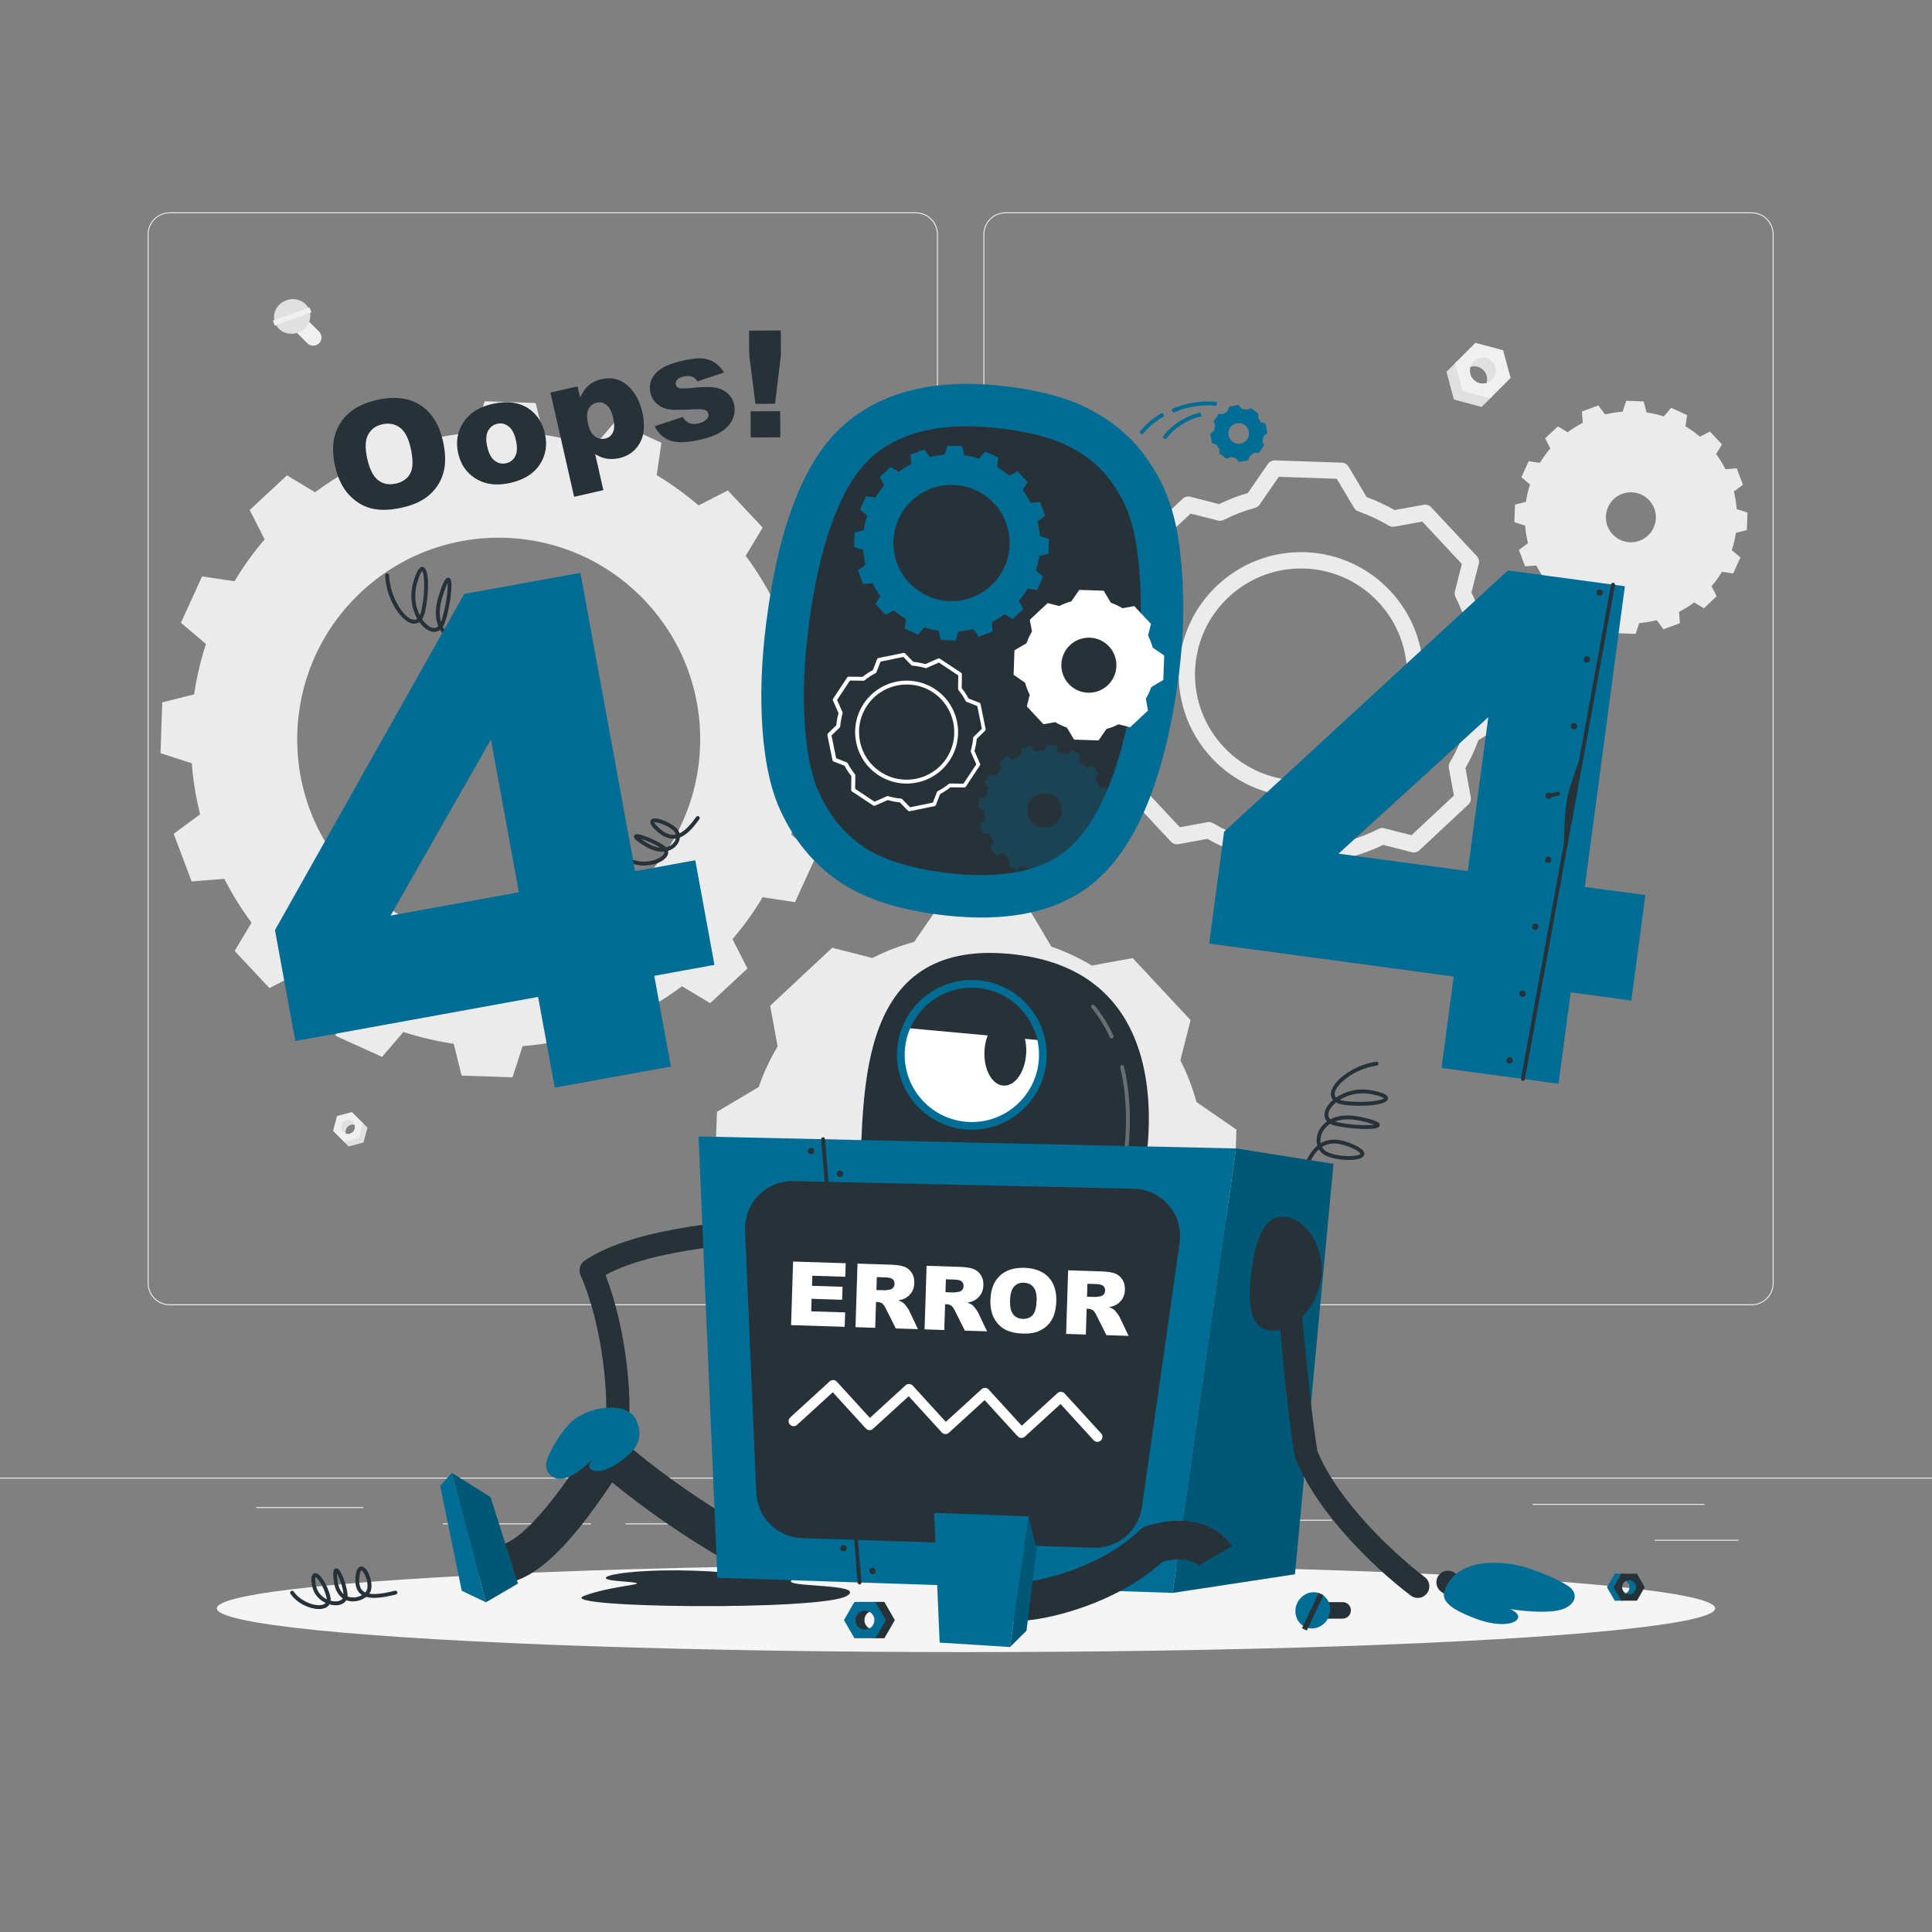 <?xml version="1.0" encoding="utf-8"?>
<!-- Generator: Adobe Illustrator 24.3.0, SVG Export Plug-In . SVG Version: 6.00 Build 0)  -->
<svg version="1.1" xmlns="http://www.w3.org/2000/svg" xmlns:xlink="http://www.w3.org/1999/xlink" x="0px" y="0px"
	 viewBox="0 0 500 500" style="enable-background:new 0 0 500 500;" xml:space="preserve">
<rect x="0" y="0" width="500" height="500" fill="#808080" stroke="none"/>
<style type="text/css">
	.st0{fill:#EBEBEB;}
	.st1{fill:#E0E0E0;}
	.st2{fill:#F0F0F0;}
	.st3{display:none;}
	.st4{display:inline;}
	.st5{fill:#016D94;}
	.st6{opacity:0.9;fill:#FFFFFF;}
	.st7{fill:#F5F5F5;}
	.st8{fill:#263238;}
	.st9{opacity:0.3;fill:#016D94;}
	.st10{fill:#FFFFFF;}
	.st11{opacity:0.3;fill:#FFFFFF;}
	.st12{opacity:0.2;}
</style>
<g id="Background_Complete">
	<g>
		<rect y="382.4" class="st0" width="500" height="0.25"/>
		<rect x="428.22" y="398.49" class="st0" width="21.68" height="0.25"/>
		<rect x="310.56" y="393.31" class="st0" width="34.11" height="0.25"/>
		<rect x="396.59" y="389.21" class="st0" width="44.53" height="0.25"/>
		<rect x="161.88" y="394.25" class="st0" width="11.14" height="0.25"/>
		<rect x="114.58" y="394.25" class="st0" width="38.39" height="0.25"/>
		<rect x="66.31" y="390.03" class="st0" width="27.7" height="0.25"/>
		<path class="st0" d="M237.01,337.8H43.92c-3.15,0-5.71-2.56-5.71-5.71V60.66c0-3.15,2.56-5.71,5.71-5.71h193.1
			c3.15,0,5.71,2.56,5.71,5.71v271.43C242.72,335.24,240.16,337.8,237.01,337.8z M43.92,55.2c-3.01,0-5.46,2.45-5.46,5.46v271.43
			c0,3.01,2.45,5.46,5.46,5.46h193.1c3.01,0,5.46-2.45,5.46-5.46V60.66c0-3.01-2.45-5.46-5.46-5.46H43.92z"/>
		<path class="st0" d="M453.31,337.8h-193.1c-3.15,0-5.71-2.56-5.71-5.71V60.66c0-3.15,2.56-5.71,5.71-5.71h193.1
			c3.15,0,5.71,2.56,5.71,5.71v271.43C459.02,335.24,456.46,337.8,453.31,337.8z M260.21,55.2c-3.01,0-5.46,2.45-5.46,5.46v271.43
			c0,3.01,2.45,5.46,5.46,5.46h193.1c3.01,0,5.46-2.45,5.46-5.46V60.66c0-3.01-2.45-5.46-5.46-5.46H260.21z"/>
	</g>
	<g>
		<g>
			<path class="st0" d="M216.07,200.88l0.45-13.14l-8.07-2.64c-0.33-4.49-1.08-8.92-2.15-13.2l6.84-5.04l-4.65-12.34l-8.46,0.68
				c-2.02-3.99-4.39-7.79-7.04-11.35l4.38-7.31l-9.01-9.61l-7.56,3.87c-3.41-2.89-7-5.52-10.84-7.83l1.22-8.39l-12-5.45l-5.5,6.44
				c-4.19-1.36-8.53-2.38-13.02-3.05l-2.04-8.23l-13.18-0.45l-2.6,8.07c-4.53,0.37-8.92,1.08-13.2,2.15l-5.08-6.8l-12.34,4.61
				l0.68,8.46c-3.99,2.05-7.79,4.42-11.35,7.07l-7.28-4.38l-9.65,8.97l3.87,7.6c-2.89,3.37-5.52,7-7.8,10.84l-8.39-1.26l-5.48,12
				l6.48,5.5c-1.36,4.19-2.41,8.56-3.05,13.02l-8.26,2.08l-0.45,13.14l8.1,2.64c0.33,4.52,1.08,8.92,2.15,13.19l-6.84,5.04
				l4.65,12.34l8.46-0.68c2.02,3.99,4.39,7.79,7.04,11.35l-4.38,7.31l9.01,9.61l7.56-3.87c3.37,2.89,7,5.52,10.84,7.84l-1.26,8.39
				l12,5.45l5.53-6.44c4.19,1.36,8.53,2.38,13.02,3.05l2.04,8.23l13.18,0.45l2.6-8.07c4.52-0.37,8.92-1.08,13.19-2.15l5.04,6.8
				l12.34-4.61l-0.65-8.46c3.99-2.05,7.75-4.42,11.35-7.08l7.28,4.38l9.65-8.97l-3.87-7.6c2.89-3.37,5.52-7,7.8-10.84l8.39,1.26
				l5.48-12l-6.48-5.5c1.36-4.19,2.41-8.53,3.05-13.02L216.07,200.88z M127.28,243.45c-28.78-0.99-51.31-25.12-50.33-53.9
				c0.99-28.81,25.12-51.35,53.9-50.36c28.78,0.99,51.31,25.12,50.33,53.93C180.19,221.9,156.05,244.44,127.28,243.45z"/>
		</g>
		<g>
			<path class="st0" d="M440.96,157.42l3.31-3.09l-1.32-2.61c1.01-1.18,1.91-2.44,2.69-3.74l2.9,0.44l1.88-4.14l-2.23-1.9
				c0.48-1.46,0.83-2.97,1.05-4.48l2.85-0.71l0.15-4.54l-2.79-0.9c-0.12-1.54-0.36-3.05-0.73-4.55l2.35-1.75l-1.6-4.25l-2.91,0.23
				c-0.69-1.35-1.5-2.66-2.43-3.92l1.51-2.5l-3.1-3.32l-2.6,1.33c-1.19-1.01-2.44-1.91-3.74-2.69l0.42-2.9l-4.13-1.89l-1.9,2.23
				c-1.47-0.47-2.98-0.82-4.49-1.04l-0.71-2.84l-4.54-0.16l-0.91,2.8c-1.53,0.12-3.05,0.36-4.55,0.74l-1.74-2.35l-4.26,1.59
				l0.24,2.92c-1.35,0.69-2.68,1.5-3.92,2.43l-2.52-1.51l-3.31,3.09l1.33,2.62c-1.02,1.18-1.91,2.44-2.69,3.74l-2.9-0.44l-1.88,4.14
				l2.23,1.9c-0.48,1.46-0.83,2.97-1.05,4.48l-2.85,0.71l-0.15,4.54l2.79,0.9c0.12,1.53,0.36,3.05,0.73,4.55l-2.35,1.74l1.6,4.25
				l2.92-0.22c0.69,1.35,1.5,2.66,2.43,3.92l-1.51,2.5l3.1,3.32l2.6-1.33c1.19,1.01,2.44,1.91,3.74,2.69l-0.43,2.89l4.13,1.89
				l1.9-2.22c1.47,0.47,2.97,0.81,4.49,1.04l0.71,2.84l4.54,0.16l0.91-2.8c1.53-0.12,3.05-0.36,4.55-0.74l1.74,2.35l4.26-1.59
				l-0.24-2.92c1.35-0.69,2.67-1.49,3.92-2.43L440.96,157.42z M417.34,138.29c-2.44-2.61-2.3-6.71,0.31-9.14
				c2.61-2.44,6.71-2.3,9.15,0.31c2.44,2.61,2.3,6.71-0.32,9.15C423.87,141.04,419.78,140.9,417.34,138.29z"/>
		</g>
		<path class="st0" d="M319.99,292.34l-10.34-7.14c0-0.01,0-0.02-0.01-0.02c-1.02-3.76-2.43-7.37-4.16-10.77l2.65-10.4l-15-16.06
			l-10.56,1.93c-3.27-1.95-6.78-3.61-10.45-4.88c-0.01,0-0.02,0-0.03-0.01l-6.42-10.81l-21.96-0.75l-7.14,10.34
			c-0.01,0-0.03,0.01-0.04,0.01c-3.75,1.02-7.37,2.43-10.76,4.15l-10.39-2.65l-16.06,15l1.93,10.54c0,0,0,0.01-0.01,0.01
			c-1.99,3.31-3.61,6.82-4.88,10.49l-10.81,6.42l-0.75,21.97l10.35,7.15c1.02,3.78,2.39,7.39,4.15,10.82c0,0,0,0,0,0l-2.64,10.37
			l15,16.06l10.49-1.92c3.31,1.96,6.83,3.61,10.55,4.89c0,0,0.01,0,0.01,0l6.41,10.79l21.96,0.75l7.14-10.33
			c3.8-1.02,7.42-2.43,10.85-4.16c0,0,0,0,0,0l10.35,2.64l16.06-15l-1.93-10.54c1.99-3.31,3.61-6.82,4.88-10.5c0,0,0,0,0,0
			l10.81-6.42L319.99,292.34z M251.54,325.73c-13.65-0.47-24.32-11.93-23.85-25.55c0.47-13.65,11.89-24.32,25.55-23.85
			c13.65,0.47,24.32,11.89,23.85,25.55C276.62,315.49,265.19,326.19,251.54,325.73z"/>
		<path class="st0" d="M343.55,229.95c-0.02,0-0.05,0-0.07,0l-17.32-0.59c-0.72-0.02-1.38-0.41-1.74-1.03l-4.66-7.85
			c-2.48-0.9-4.92-2.03-7.28-3.38l-7.51,1.37c-0.71,0.13-1.43-0.11-1.92-0.64l-11.83-12.66c-0.49-0.53-0.68-1.27-0.5-1.96l1.89-7.41
			c-1.15-2.35-2.11-4.85-2.86-7.47l-7.53-5.2c-0.59-0.41-0.94-1.09-0.91-1.81l0.59-17.32c0.02-0.72,0.41-1.38,1.03-1.74l7.87-4.67
			c0.93-2.55,2.06-4.99,3.37-7.25l-1.38-7.53c-0.13-0.71,0.11-1.43,0.64-1.92l12.67-11.83c0.53-0.49,1.27-0.68,1.96-0.5l7.43,1.9
			c2.41-1.17,4.9-2.13,7.45-2.87l5.2-7.53c0.41-0.59,1.08-0.96,1.81-0.91l17.32,0.59c0.72,0.02,1.38,0.41,1.74,1.03l4.67,7.87
			c2.48,0.91,4.91,2.04,7.23,3.37l7.55-1.38c0.71-0.13,1.43,0.11,1.92,0.64l11.83,12.67c0.49,0.53,0.68,1.27,0.5,1.96l-1.9,7.44
			c1.17,2.41,2.13,4.9,2.87,7.45l7.52,5.2c0.59,0.41,0.93,1.09,0.91,1.81l-0.59,17.32c-0.02,0.72-0.41,1.38-1.03,1.74l-7.87,4.67
			c-0.93,2.55-2.06,4.98-3.37,7.24l1.38,7.54c0.13,0.71-0.11,1.43-0.64,1.92l-12.66,11.82c-0.53,0.49-1.26,0.68-1.96,0.5l-7.4-1.89
			c-2.44,1.18-4.95,2.14-7.49,2.87l-5.19,7.52C344.89,229.61,344.24,229.95,343.55,229.95z M327.46,225.18l15.01,0.51l4.97-7.2
			c0.28-0.41,0.71-0.71,1.19-0.84c2.76-0.74,5.51-1.79,8.15-3.13c0,0,0.01,0,0.01-0.01c0.44-0.22,0.96-0.28,1.46-0.15l7.04,1.79
			l10.98-10.25l-1.31-7.17c-0.09-0.51,0-1.03,0.27-1.47c1.45-2.4,2.68-5.04,3.65-7.83c0.16-0.5,0.5-0.91,0.94-1.17l7.52-4.47
			l0.51-15.01l-7.2-4.97c-0.38-0.26-0.66-0.64-0.8-1.07c-0.02-0.05-0.03-0.11-0.05-0.17c-0.75-2.76-1.8-5.47-3.11-8.05
			c-0.23-0.46-0.29-0.98-0.16-1.48l1.8-7.08l-10.25-10.98l-7.19,1.32c-0.5,0.09-1.02,0-1.46-0.26c-2.5-1.49-5.14-2.72-7.85-3.67
			c-0.15-0.05-0.31-0.12-0.44-0.21c-0.29-0.18-0.53-0.43-0.71-0.72l-4.47-7.53l-15.01-0.51l-4.97,7.2c-0.3,0.43-0.74,0.73-1.24,0.85
			c-2.78,0.76-5.48,1.8-8.05,3.11c-0.46,0.23-0.98,0.29-1.48,0.16l-7.08-1.8l-10.98,10.25l1.31,7.17c0.08,0.45,0.02,0.92-0.19,1.32
			c-0.03,0.06-0.06,0.11-0.1,0.17c-1.45,2.41-2.68,5.06-3.65,7.86c-0.16,0.47-0.49,0.87-0.92,1.12l-7.53,4.47l-0.51,15.01l7.21,4.98
			c0.41,0.28,0.71,0.7,0.84,1.19c0.78,2.88,1.82,5.61,3.11,8.12c0.07,0.14,0.13,0.3,0.17,0.45c0.08,0.34,0.08,0.69,0,1.03l-1.8,7.05
			l10.25,10.98l7.14-1.31c0.5-0.09,1.02,0,1.45,0.26c2.54,1.5,5.2,2.74,7.89,3.66c0.49,0.15,0.91,0.48,1.17,0.93L327.46,225.18z
			 M352.24,130.37L352.24,130.37L352.24,130.37z M336.73,206.21c-0.37,0-0.74-0.01-1.11-0.02c-17.45-0.6-31.15-15.28-30.56-32.72
			c0.6-17.45,15.3-31.15,32.72-30.56c17.45,0.6,31.15,15.28,30.56,32.72c-0.29,8.44-3.85,16.27-10.03,22.04
			C352.4,203.21,344.77,206.21,336.73,206.21z M336.69,147.12c-14.7,0-26.9,11.7-27.41,26.5c-0.52,15.12,11.36,27.84,26.48,28.36
			c7.33,0.25,14.31-2.37,19.67-7.38c5.35-5,8.44-11.79,8.69-19.1c0.52-15.12-11.36-27.84-26.48-28.36
			C337.32,147.13,337.01,147.12,336.69,147.12z"/>
		<g>
			<polygon class="st1" points="383.44,105.32 376.27,103.4 374.34,96.22 377.15,93.42 380.11,99.55 386.25,102.51 			"/>
			<path class="st1" d="M383.88,100.52c1.31-1.31,1.31-3.44,0-4.74c-1.31-1.31-3.43-1.3-4.73,0.01l3.57-5.35l4.79,2.42l1.05,5.03
				L383.88,100.52z"/>
			<path class="st2" d="M376.58,93.98l5.26-5.26l7.17,1.93l1.93,7.17l-5.26,5.26l-7.17-1.93L376.58,93.98z M386.13,98.28
				c1.31-1.31,1.31-3.44,0-4.74c-1.31-1.31-3.43-1.3-4.73,0.01c-1.31,1.31-1.31,3.42,0,4.72C382.7,99.58,384.82,99.59,386.13,98.28z
				"/>
		</g>
		<g>
			<polygon class="st1" points="90.22,296.71 94.07,295.67 95.1,291.83 93.6,290.32 92.01,293.61 88.71,295.2 			"/>
			<path class="st1" d="M89.98,294.13c-0.7-0.7-0.7-1.84,0-2.55c0.7-0.7,1.84-0.7,2.54,0.01l-1.91-2.87l-2.57,1.3l-0.56,2.7
				L89.98,294.13z"/>
			<path class="st2" d="M93.9,290.62l-2.82-2.82l-3.85,1.03l-1.03,3.85l2.82,2.82l3.85-1.03L93.9,290.62z M88.78,292.93
				c-0.7-0.7-0.7-1.84,0-2.55c0.7-0.7,1.84-0.7,2.54,0.01s0.7,1.83,0,2.54C90.62,293.62,89.48,293.63,88.78,292.93z"/>
		</g>
		<g>
			<path class="st2" d="M76.36,85.66l3.19,3.19c0.83,0.83,2.19,0.83,3.03,0l0,0c0.83-0.83,0.83-2.19,0-3.02l-3.19-3.19
				c-0.83-0.83-2.19-0.83-3.02,0l0,0C75.53,83.47,75.53,84.83,76.36,85.66z"/>
			<path class="st1" d="M74.11,77.71c2.46-0.88,5.13,0.27,5.96,2.58c0.83,2.31-0.49,4.9-2.95,5.79c-2.46,0.88-5.13-0.27-5.96-2.58
				C70.33,81.18,71.65,78.59,74.11,77.71z"/>
			
				<rect x="74.93" y="76.84" transform="matrix(-0.338 -0.941 0.941 -0.338 24.107 180.735)" class="st2" width="1.37" height="10.1"/>
		</g>
	</g>
</g>
<g id="Background_Simple" class="st3">
	<g class="st4">
		<path class="st5" d="M418.91,125.42c39.29,31.84,35.52,75.55,1.84,100.47c-16.15,11.95-48.67,9.64-67.17,18.07
			c-24.13,11.01-36.38,31.39-54.87,47.66c-45.99,40.48-60.95,20.47-113.32,21c-36.82,0.37-71.81,31.4-108.7,10.1
			c-45.08-26.04-17.16-78.18,19.64-98.31c42.27-23.12,15.68-77.47,76.48-117.51C232.65,67.52,360.56,76.81,418.91,125.42z"/>
		<path class="st6" d="M418.91,125.42c39.29,31.84,35.52,75.55,1.84,100.47c-16.15,11.95-48.67,9.64-67.17,18.07
			c-24.13,11.01-36.38,31.39-54.87,47.66c-45.99,40.48-60.95,20.47-113.32,21c-36.82,0.37-71.81,31.4-108.7,10.1
			c-45.08-26.04-17.16-78.18,19.64-98.31c42.27-23.12,15.68-77.47,76.48-117.51C232.65,67.52,360.56,76.81,418.91,125.42z"/>
	</g>
</g>
<g id="Shadow_1_">
	<ellipse id="_x3C_Path_x3E__373_" class="st7" cx="250" cy="416.24" rx="193.89" ry="11.32"/>
</g>
<g id="Oops_x21_">
	<g>
		<path class="st8" d="M86.72,120.65c-1-4.4-0.55-8.11,1.34-11.12c1.9-3.01,5.03-5.01,9.41-6.01c4.49-1.02,8.22-0.6,11.2,1.26
			c2.98,1.86,4.96,4.96,5.95,9.3c0.72,3.15,0.77,5.86,0.17,8.12c-0.6,2.26-1.78,4.18-3.53,5.76c-1.75,1.58-4.12,2.71-7.12,3.39
			c-3.04,0.69-5.67,0.78-7.88,0.26c-2.21-0.52-4.18-1.68-5.89-3.5C88.65,126.28,87.43,123.8,86.72,120.65z M95.06,118.79
			c0.62,2.72,1.57,4.57,2.85,5.52c1.28,0.96,2.79,1.24,4.54,0.84c1.79-0.41,3.04-1.3,3.76-2.69s0.73-3.59,0.05-6.61
			c-0.58-2.54-1.51-4.28-2.8-5.22c-1.29-0.94-2.81-1.21-4.57-0.81c-1.68,0.38-2.9,1.28-3.64,2.7
			C94.5,113.96,94.43,116.04,95.06,118.79z"/>
		<path class="st8" d="M118.59,117.35c-0.68-2.98-0.23-5.67,1.34-8.06c1.57-2.39,4.07-3.97,7.49-4.75c3.91-0.89,7.13-0.43,9.64,1.39
			c2.02,1.46,3.34,3.53,3.95,6.21c0.68,3.01,0.25,5.7-1.31,8.07c-1.56,2.37-4.1,3.96-7.62,4.76c-3.14,0.71-5.86,0.5-8.16-0.66
			C121.1,122.87,119.32,120.55,118.59,117.35z M126.1,115.62c0.4,1.74,1.04,2.95,1.94,3.62c0.89,0.67,1.88,0.89,2.94,0.65
			c1.08-0.25,1.87-0.86,2.38-1.84c0.51-0.98,0.55-2.38,0.14-4.19c-0.39-1.69-1.02-2.88-1.91-3.54c-0.89-0.67-1.85-0.89-2.88-0.65
			c-1.09,0.25-1.9,0.87-2.42,1.88C125.77,112.54,125.71,113.91,126.1,115.62z"/>
		<path class="st8" d="M148.58,128.57l-6.13-26.98l7.01-1.59l0.66,2.89c0.69-1.43,1.4-2.46,2.11-3.07c0.96-0.82,2.1-1.39,3.43-1.69
			c2.61-0.59,4.86-0.05,6.74,1.62c1.88,1.67,3.16,3.98,3.83,6.93c0.74,3.25,0.52,5.91-0.64,7.97c-1.17,2.07-2.94,3.37-5.32,3.91
			c-1.15,0.26-2.25,0.3-3.29,0.13c-1.04-0.18-2.02-0.57-2.95-1.17l2.12,9.33L148.58,128.57z M152.19,109.71
			c0.35,1.55,0.94,2.62,1.76,3.22c0.82,0.6,1.73,0.79,2.72,0.56c0.87-0.2,1.52-0.72,1.95-1.57c0.43-0.85,0.44-2.14,0.05-3.85
			c-0.36-1.58-0.93-2.67-1.71-3.28c-0.78-0.6-1.61-0.8-2.5-0.6c-0.96,0.22-1.67,0.77-2.14,1.67
			C151.85,106.74,151.81,108.03,152.19,109.71z"/>
		<path class="st8" d="M169.43,110.3l7.27-2.39c0.51,0.81,1.08,1.35,1.72,1.6c0.64,0.25,1.42,0.28,2.34,0.07
			c1.01-0.23,1.74-0.62,2.19-1.17c0.36-0.42,0.48-0.86,0.37-1.34c-0.12-0.54-0.5-0.89-1.13-1.06c-0.45-0.12-1.58-0.13-3.4-0.04
			c-2.7,0.14-4.61,0.13-5.71-0.03c-1.1-0.16-2.1-0.62-3-1.38c-0.9-0.76-1.49-1.73-1.75-2.91c-0.29-1.29-0.17-2.48,0.37-3.58
			c0.54-1.1,1.41-2.03,2.62-2.79c1.21-0.76,2.92-1.39,5.12-1.89c2.33-0.53,4.09-0.74,5.28-0.64c1.19,0.1,2.24,0.45,3.15,1.02
			c0.91,0.58,1.76,1.45,2.54,2.62l-6.94,2.31c-0.33-0.58-0.74-0.97-1.23-1.17c-0.68-0.26-1.43-0.29-2.27-0.1
			c-0.85,0.19-1.43,0.48-1.75,0.87c-0.32,0.39-0.43,0.8-0.33,1.23c0.11,0.48,0.44,0.78,0.98,0.92c0.55,0.13,1.66,0.11,3.35-0.07
			c2.55-0.28,4.5-0.31,5.82-0.09c1.33,0.23,2.42,0.73,3.28,1.52c0.86,0.79,1.41,1.74,1.66,2.85c0.26,1.13,0.17,2.3-0.27,3.52
			c-0.44,1.22-1.32,2.31-2.64,3.28c-1.32,0.96-3.25,1.73-5.77,2.31c-3.57,0.81-6.23,0.88-7.97,0.21
			C171.59,113.3,170.29,112.08,169.43,110.3z"/>
		<path class="st8" d="M193.85,85.57l8.21-0.05l0.04,6.3l-1.51,12.67l-5.08,0.03l-1.62-12.65L193.85,85.57z M194.25,106.45
			l7.66-0.04l0.04,6.77l-7.66,0.04L194.25,106.45z"/>
	</g>
</g>
<g id="_x34_04">
	<g>
		<g>
			<path class="st8" d="M128.68,171.58c-0.06,0-0.12-0.01-0.18-0.03c-4.5-1.74-7.19-3.45-8.59-5.49c-1.02,0.2-2.15,0.07-3.23-0.44
				c-1.05-0.5-2.06-1.37-2.78-2.62c-0.68,0.52-1.51,0.66-2.43,0.38c-1.02-0.32-2.07-1.17-2.95-2.41c-0.56,0.4-1.13,0.46-1.55,0.43
				c-2.97-0.24-7-6.16-7.29-12.47c-0.01-0.28,0.2-0.51,0.48-0.52c0.27-0.02,0.51,0.2,0.52,0.48c0.27,5.99,4.11,11.33,6.37,11.51
				c0.37,0.04,0.67-0.08,0.93-0.28c-1.36-2.38-2.06-5.78-1.02-9.41c0.86-3,1.62-4.18,2.53-3.96c1.72,0.43,1.5,6.97,0.58,11.29
				c-0.21,0.98-0.51,1.68-0.85,2.18c0.79,1.17,1.72,1.95,2.54,2.21c0.73,0.23,1.27,0.04,1.67-0.35c-0.79-1.94-0.95-4.57,0.12-7.94
				c1.4-4.43,1.97-4.55,2.31-4.62c0.24-0.05,0.48,0.03,0.64,0.22c0.92,1.04-0.18,7.92-1.34,11.32c-0.15,0.44-0.34,0.83-0.56,1.16
				c0.62,1.22,1.54,2.05,2.49,2.5c0.77,0.37,1.56,0.5,2.27,0.43c-0.09-0.19-0.17-0.38-0.24-0.58c-0.79-2.15-0.41-4.63,1.18-7.58
				c1.06-1.96,1.92-2.87,2.71-2.87c0,0,0,0,0,0c0.24,0,0.67,0.09,0.99,0.66c0.87,1.61,0.24,6.92-1.48,9.55
				c-0.41,0.62-0.97,1.09-1.62,1.4c1.34,1.76,3.88,3.31,7.95,4.89c0.26,0.1,0.39,0.39,0.29,0.65
				C129.07,171.46,128.88,171.58,128.68,171.58z M123.03,155.11c0,0-0.57,0-1.83,2.35c-1.45,2.68-1.81,4.89-1.13,6.76
				c0.08,0.23,0.18,0.45,0.3,0.67c0.53-0.23,0.99-0.6,1.32-1.1c1.4-2.14,2.07-6.54,1.55-8.26
				C123.14,155.17,123.03,155.11,123.03,155.11z M115.85,150.9c-0.26,0.49-0.69,1.48-1.34,3.53c-0.86,2.71-0.86,4.88-0.38,6.55
				c0.03-0.08,0.06-0.17,0.09-0.25C115.4,157.29,115.97,152.55,115.85,150.9z M109.27,147.75c-0.17,0.16-0.65,0.79-1.35,3.22
				c-0.92,3.21-0.35,6.14,0.73,8.25c0.21-0.43,0.35-0.93,0.45-1.4C110.13,152.9,109.83,148.46,109.27,147.75z"/>
			<path class="st8" d="M166.7,224c-1.52,0-3.13-0.35-4.56-1.19c-0.24-0.14-0.32-0.45-0.18-0.68c0.14-0.24,0.45-0.32,0.68-0.18
				c3.57,2.09,8.18,0.63,9.13-0.89c0.11-0.18,0.21-0.41,0.15-0.67c-1.41,0.15-3.15-0.22-5.13-1.47c-2.54-1.59-2.74-2.06-2.73-2.44
				c0.01-0.22,0.14-0.42,0.34-0.52c1-0.5,5.51,1.57,7.39,2.81c0.25,0.16,0.45,0.34,0.62,0.52c0.83-0.2,1.48-0.63,1.9-1.15
				c0.29-0.35,0.49-0.74,0.59-1.12c-0.07,0.01-0.13,0.02-0.2,0.02c-1.6,0.16-3.2-0.53-4.91-2.1c-1.17-1.09-1.63-1.83-1.48-2.43
				c0.05-0.19,0.21-0.53,0.72-0.65c1.38-0.34,4.8,1.11,6.19,2.64c0.31,0.34,0.53,0.75,0.64,1.18c1.3-0.61,2.68-1.99,4.32-4.27
				c0.16-0.22,0.47-0.28,0.7-0.12c0.22,0.16,0.28,0.47,0.12,0.7c-1.89,2.64-3.46,4.14-5.05,4.75c-0.06,0.7-0.35,1.42-0.87,2.04
				c-0.51,0.61-1.25,1.13-2.18,1.41c0.1,0.45,0.01,0.93-0.28,1.39C171.78,222.94,169.36,224,166.7,224z M165.81,217.06
				c0.34,0.25,0.82,0.58,1.51,1.01c1.36,0.85,2.57,1.24,3.6,1.32C169.26,218.36,167.09,217.45,165.81,217.06z M169.3,212.81
				c0.06,0.16,0.28,0.57,1.17,1.39c1.49,1.37,2.84,1.99,4.13,1.84c0.11-0.01,0.21-0.03,0.32-0.05c-0.07-0.3-0.22-0.58-0.43-0.83
				C173.08,213.63,169.98,212.65,169.3,212.81z"/>
			<path class="st5" d="M179.94,222.63l-15.58,2.83l-14.15-77.21l-30.06,5.46l-48.99,87l5.26,28.71L139.26,258l4.3,23.48l30.06-5.46
				l-4.3-23.48l15.58-2.83L179.94,222.63z M101.09,236.95l25.96-45.57l7.24,39.54L101.09,236.95z"/>
		</g>
		<g>
			<path class="st5" d="M305.43,142.99c-0.58-5.33-1.65-10.07-3.2-14.22c-1.55-4.14-3.88-8.21-6.99-12.19
				c-3.11-3.98-7.35-7.44-12.7-10.37c-5.36-2.93-12.43-4.97-21.22-6.11c-18.29-2.38-32.55,0.86-42.78,9.74
				c-10.23,8.88-16.96,25.88-20.2,51.01c-1.32,10.22-1.64,19.67-0.98,28.34c0.66,8.68,2.26,15.65,4.78,20.93
				c3.45,7.42,8.33,13.34,14.65,17.77c6.31,4.43,14.96,7.36,25.95,8.79c19.6,2.55,34.12-1.21,43.57-11.29
				c9.45-10.08,15.72-27.11,18.81-51.1C306.49,163.61,306.59,153.17,305.43,142.99z"/>
			<path class="st8" d="M251.77,226.43c-2.4-0.08-4.96-0.3-7.61-0.64c-9.15-1.19-16.24-3.51-21.05-6.89
				c-4.75-3.33-8.35-7.72-10.99-13.41l-0.05-0.1c-1.92-4.02-3.18-9.75-3.73-17.03c-0.61-7.89-0.3-16.67,0.92-26.1
				c3.57-27.72,10.94-39.29,16.5-44.11c6.48-5.62,15.22-8.16,26.73-7.77c2.36,0.08,4.86,0.29,7.42,0.63
				c7.39,0.96,13.23,2.6,17.37,4.86c4.01,2.19,7.14,4.71,9.31,7.49c2.4,3.08,4.2,6.19,5.35,9.27c1.22,3.27,2.09,7.16,2.57,11.56
				c1.07,9.31,0.96,18.95-0.29,28.72c-2.77,21.54-8.13,36.67-15.92,44.98C272.5,224.05,263.83,226.85,251.77,226.43
				C251.77,226.43,251.77,226.43,251.77,226.43z"/>
			<g>
				<path class="st5" d="M271.34,143.29l0.13-3.79l-2.33-0.76c-0.1-1.29-0.31-2.57-0.62-3.8l1.97-1.45l-1.34-3.56l-2.44,0.2
					c-0.58-1.15-1.26-2.24-2.03-3.27l1.26-2.11l-2.6-2.77l-2.18,1.12c-0.98-0.83-2.02-1.59-3.12-2.26l0.35-2.42l-3.46-1.57
					l-1.58,1.86c-1.21-0.39-2.46-0.68-3.75-0.88l-0.59-2.37l-3.8-0.13l-0.75,2.33c-1.3,0.11-2.57,0.31-3.8,0.62l-1.46-1.96
					l-3.56,1.33l0.2,2.44c-1.15,0.59-2.24,1.27-3.27,2.04l-2.1-1.26l-2.78,2.59l1.12,2.19c-0.83,0.97-1.59,2.02-2.25,3.12
					l-2.42-0.36l-1.58,3.46l1.87,1.58c-0.39,1.21-0.7,2.47-0.88,3.75l-2.38,0.6l-0.13,3.79l2.34,0.76c0.1,1.3,0.31,2.57,0.62,3.8
					l-1.97,1.45l1.34,3.56l2.44-0.2c0.58,1.15,1.26,2.24,2.03,3.27l-1.26,2.11l2.6,2.77l2.18-1.12c0.97,0.83,2.02,1.59,3.12,2.26
					l-0.36,2.42l3.46,1.57l1.59-1.86c1.21,0.39,2.46,0.68,3.75,0.88l0.59,2.37l3.8,0.13l0.75-2.33c1.3-0.11,2.57-0.31,3.8-0.62
					l1.45,1.96l3.56-1.33l-0.19-2.44c1.15-0.59,2.24-1.27,3.27-2.04l2.1,1.26l2.78-2.59l-1.12-2.19c0.83-0.97,1.59-2.02,2.25-3.12
					l2.42,0.36l1.58-3.46l-1.87-1.58c0.39-1.21,0.69-2.46,0.88-3.75L271.34,143.29z M245.74,155.56
					c-8.3-0.28-14.79-7.24-14.51-15.54c0.28-8.31,7.24-14.8,15.54-14.52c8.3,0.28,14.79,7.24,14.51,15.55
					C260.99,149.35,254.04,155.84,245.74,155.56z"/>
			</g>
			<g>
				<path class="st9" d="M287.12,212.87l0.27-2.55l-1.53-0.63c-0.01-0.88-0.08-1.75-0.23-2.59l1.4-0.89l-0.71-2.47l-1.66,0.01
					c-0.34-0.81-0.73-1.58-1.2-2.31l0.95-1.36l-1.61-2l-1.53,0.64c-0.61-0.61-1.27-1.17-1.99-1.67l0.37-1.63l-2.25-1.24l-1.18,1.19
					c-0.81-0.34-1.64-0.59-2.48-0.79l-0.28-1.64l-2.55-0.29l-0.63,1.53c-0.88,0.01-1.74,0.09-2.59,0.24l-0.89-1.41l-2.47,0.72
					l0.01,1.66c-0.8,0.34-1.57,0.73-2.31,1.2l-1.36-0.96l-2,1.61l0.64,1.53c-0.59,0.61-1.17,1.27-1.67,1.99l-1.61-0.36l-1.24,2.25
					l1.18,1.16c-0.33,0.82-0.59,1.64-0.79,2.49l-1.64,0.27l-0.27,2.55l1.53,0.64c-0.01,0.87,0.08,1.73,0.23,2.58l-1.41,0.89
					l0.72,2.47l1.66,0c0.34,0.8,0.73,1.57,1.2,2.3l-0.96,1.36l1.6,2.01l1.54-0.65c0.61,0.61,1.27,1.17,1.99,1.67l-0.37,1.63
					l2.25,1.24l1.18-1.18c0.81,0.33,1.64,0.58,2.48,0.78l0.28,1.64l2.55,0.29l0.63-1.54c0.87-0.01,1.74-0.09,2.59-0.24l0.89,1.41
					l2.46-0.72l0-1.66c0.8-0.34,1.57-0.73,2.31-1.2l1.35,0.96l2.01-1.6l-0.65-1.53c0.61-0.61,1.17-1.27,1.68-1.99l1.61,0.36
					l1.24-2.25l-1.18-1.16c0.33-0.82,0.58-1.64,0.78-2.48L287.12,212.87z M274.25,211.87c-1.19,2.16-3.9,2.96-6.06,1.77
					c-2.16-1.19-2.94-3.9-1.76-6.06c1.19-2.16,3.89-2.94,6.05-1.76C274.64,207.01,275.43,209.71,274.25,211.87z"/>
			</g>
			<path class="st10" d="M301.29,169.65l-2.98-2.06c0,0,0,0,0-0.01c-0.29-1.08-0.7-2.13-1.2-3.1l0.76-3l-4.32-4.63l-3.04,0.56
				c-0.94-0.56-1.95-1.04-3.01-1.41c0,0-0.01,0-0.01,0l-1.85-3.12l-6.33-0.22l-2.06,2.98c0,0-0.01,0-0.01,0
				c-1.08,0.29-2.12,0.7-3.1,1.2l-3-0.76l-4.63,4.32l0.56,3.04c0,0,0,0,0,0c-0.57,0.95-1.04,1.97-1.41,3.02l-3.12,1.85l-0.22,6.33
				l2.98,2.06c0.29,1.09,0.69,2.13,1.2,3.12c0,0,0,0,0,0l-0.76,2.99l4.32,4.63l3.02-0.55c0.95,0.56,1.97,1.04,3.04,1.41c0,0,0,0,0,0
				l1.85,3.11l6.33,0.22l2.06-2.98c1.09-0.29,2.14-0.7,3.13-1.2c0,0,0,0,0,0l2.98,0.76l4.63-4.32l-0.56-3.04
				c0.57-0.95,1.04-1.97,1.41-3.03c0,0,0,0,0,0l3.12-1.85L301.29,169.65z M281.56,179.27c-3.94-0.13-7.01-3.44-6.88-7.36
				c0.13-3.94,3.43-7.01,7.36-6.88c3.94,0.13,7.01,3.43,6.88,7.36C288.79,176.32,285.49,179.41,281.56,179.27z"/>
			<path class="st5" d="M323.04,119.12l0.52-1.26c0,0,0,0,0,0c0.37-0.19,0.73-0.43,1.05-0.68l1.16,0.04l1.36-1.95l-0.44-1.07
				c0.13-0.39,0.23-0.8,0.28-1.22c0,0,0,0,0,0l1-0.92l-0.42-2.34l-1.26-0.52c0,0,0,0,0,0c-0.19-0.37-0.42-0.72-0.68-1.04l0.04-1.16
				l-1.95-1.36l-1.07,0.44c0,0,0,0,0,0c-0.4-0.14-0.8-0.23-1.22-0.28l-0.92-1l-2.34,0.42l-0.52,1.26c-0.38,0.19-0.73,0.42-1.05,0.68
				c0,0,0,0,0,0l-1.16-0.04l-1.36,1.95l0.44,1.07c-0.13,0.39-0.23,0.8-0.28,1.23c0,0,0,0,0,0l-1,0.92l0.42,2.34l1.26,0.52
				c0.19,0.38,0.43,0.73,0.69,1.05c0,0,0,0,0,0l-0.04,1.15l1.95,1.36l1.07-0.44c0.4,0.14,0.8,0.23,1.22,0.28c0,0,0,0,0,0l0.92,1
				L323.04,119.12z M317.95,112.64c-0.26-1.46,0.71-2.84,2.16-3.1c1.46-0.26,2.84,0.71,3.1,2.16s-0.71,2.84-2.16,3.1
				C319.61,115.06,318.21,114.09,317.95,112.64z"/>
			<path class="st5" d="M295.61,112.49l-0.76-0.64c1.33-1.57,3.21-3.56,6.01-5.03l0.46,0.89
				C298.33,109.26,296.42,111.52,295.61,112.49z"/>
			<path class="st5" d="M303.59,106.8l-0.39-0.92c3.78-1.62,7.73-2.25,11.74-1.88l-0.09,1C311,104.63,307.22,105.25,303.59,106.8z"
				/>
			<path class="st5" d="M301.7,113.72l-0.83-0.56c2.05-3.02,6.11-5.64,9.87-6.39l0.19,0.98C307.42,108.45,303.62,110.9,301.7,113.72
				z"/>
			<path class="st10" d="M235.34,209.96c-0.13,0-0.26-0.05-0.36-0.15l-2.1-2.16c-1.07-0.1-2.12-0.3-3.15-0.59l-3.27,1.44
				c-0.16,0.07-0.34,0.05-0.48-0.04l-5.48-3.63c-0.14-0.09-0.23-0.25-0.22-0.42l0.05-3.56c-0.67-0.83-1.26-1.73-1.77-2.68
				l-2.81-1.09c-0.16-0.06-0.28-0.2-0.31-0.37l-1.31-6.44c-0.03-0.17,0.02-0.34,0.14-0.46l2.16-2.1c0.1-1.06,0.3-2.12,0.58-3.15
				l-1.44-3.26c-0.07-0.16-0.05-0.34,0.04-0.48l3.63-5.48c0.09-0.14,0.23-0.23,0.42-0.22l3.56,0.05c0.84-0.67,1.74-1.26,2.68-1.76
				l1.09-2.81c0.06-0.16,0.2-0.28,0.37-0.31l6.44-1.31c0.17-0.03,0.34,0.02,0.46,0.14l2.09,2.16c1.06,0.1,2.12,0.3,3.15,0.59
				l3.26-1.44c0.16-0.07,0.34-0.05,0.48,0.04l5.48,3.63c0.14,0.09,0.23,0.25,0.22,0.42l-0.05,3.57c0.67,0.83,1.26,1.73,1.76,2.67
				l2.81,1.09c0.16,0.06,0.28,0.2,0.31,0.37l1.31,6.44c0.03,0.17-0.02,0.34-0.14,0.46l-2.16,2.1c-0.1,1.05-0.3,2.11-0.59,3.14
				l1.44,3.27c0.07,0.16,0.05,0.34-0.04,0.48l-3.63,5.47c-0.09,0.14-0.24,0.21-0.42,0.22l-3.56-0.05c-0.83,0.66-1.73,1.25-2.68,1.76
				l-1.09,2.81c-0.06,0.16-0.2,0.28-0.37,0.31l-6.44,1.31C235.41,209.95,235.38,209.96,235.34,209.96z M229.71,206.03
				c0.05,0,0.09,0.01,0.14,0.02c1.07,0.31,2.18,0.52,3.31,0.62c0.12,0.01,0.23,0.06,0.32,0.15l2.04,2.1l5.9-1.2l1.06-2.73
				c0.04-0.11,0.13-0.21,0.24-0.26c1-0.52,1.95-1.14,2.82-1.85c0.09-0.07,0.19-0.12,0.32-0.11l3.47,0.05l3.33-5.02l-1.4-3.18
				c-0.05-0.11-0.05-0.23-0.02-0.34c0.32-1.09,0.52-2.21,0.62-3.31c0.01-0.12,0.06-0.23,0.15-0.32l2.1-2.04l-1.2-5.9l-2.73-1.06
				c-0.12-0.04-0.21-0.13-0.27-0.24c-0.52-1-1.14-1.94-1.85-2.81c-0.08-0.09-0.12-0.21-0.11-0.33l0.05-3.47l-5.02-3.33l-3.18,1.4
				c-0.11,0.05-0.23,0.05-0.34,0.02c-1.08-0.32-2.2-0.52-3.32-0.62c-0.12-0.01-0.23-0.06-0.32-0.15l-2.03-2.1l-5.9,1.2l-1.06,2.73
				c-0.04,0.11-0.13,0.21-0.24,0.26c-1,0.52-1.94,1.14-2.82,1.85c-0.09,0.07-0.21,0.13-0.33,0.11l-3.47-0.05l-3.33,5.02l1.4,3.18
				c0.06,0.14,0.06,0.29-0.01,0.43c-0.28,1-0.49,2.11-0.58,3.23c-0.01,0.12-0.06,0.23-0.15,0.32l-2.1,2.04l1.2,5.9l2.73,1.06
				c0.12,0.05,0.22,0.14,0.27,0.26c0.52,0.99,1.14,1.93,1.84,2.79c0.08,0.09,0.12,0.21,0.12,0.33l-0.05,3.47l5.02,3.33l3.18-1.4
				C229.57,206.04,229.64,206.03,229.71,206.03z M234.62,202.79c-2.53,0-5.08-0.72-7.34-2.21c-2.97-1.97-4.99-4.97-5.7-8.46
				c-0.71-3.49-0.02-7.04,1.95-10.01c0,0,0,0,0,0c4.07-6.12,12.35-7.81,18.47-3.75c6.12,4.06,7.8,12.35,3.74,18.47
				C243.19,200.7,238.95,202.79,234.62,202.79z M224.37,182.66c-1.82,2.74-2.46,6.03-1.8,9.26c0.66,3.23,2.53,6,5.27,7.82
				c5.67,3.75,13.33,2.2,17.08-3.46c3.75-5.66,2.2-13.33-3.46-17.09C235.79,175.44,228.13,177,224.37,182.66L224.37,182.66z"/>
		</g>
		<g>
			<path class="st5" d="M425.83,231.65l-15.69-2.12l10.38-77.81l-30.28-4.09l-73.45,67.63l-3.86,28.93l63.29,8.54l-3.16,23.66
				l30.28,4.09l3.16-23.66l15.69,2.12L425.83,231.65z M346.41,220.93l38.76-35.33l-5.32,39.84L346.41,220.93z"/>
			<path class="st8" d="M394.13,279.74c-0.03,0-0.06,0-0.09-0.01c-0.27-0.05-0.45-0.31-0.4-0.58l23.33-127.93
				c0.05-0.27,0.31-0.44,0.58-0.4c0.27,0.05,0.45,0.31,0.4,0.58l-23.33,127.93C394.58,279.57,394.37,279.74,394.13,279.74z"/>
			<g>
				<path class="st8" d="M414.83,153.37c-0.02,0.45-0.39,0.81-0.85,0.79c-0.45-0.02-0.81-0.39-0.79-0.85s0.39-0.81,0.85-0.79
					C414.49,152.54,414.85,152.92,414.83,153.37z"/>
				<path class="st8" d="M411.5,170.67c-0.02,0.45-0.39,0.81-0.85,0.79s-0.81-0.39-0.79-0.85s0.39-0.81,0.85-0.79
					C411.16,169.84,411.51,170.22,411.5,170.67z"/>
				<path class="st8" d="M408.17,187.97c-0.02,0.45-0.39,0.81-0.85,0.79s-0.81-0.39-0.79-0.85s0.39-0.81,0.85-0.79
					C407.83,187.14,408.18,187.52,408.17,187.97z"/>
				<path class="st8" d="M401.61,205.98c-0.02,0.45-0.39,0.81-0.85,0.79c-0.45-0.02-0.81-0.39-0.79-0.85s0.39-0.81,0.85-0.79
					S401.63,205.53,401.61,205.98z"/>
				<path class="st8" d="M401.5,222.57c-0.02,0.45-0.39,0.81-0.85,0.79c-0.45-0.02-0.81-0.39-0.79-0.85s0.39-0.81,0.85-0.79
					C401.16,221.74,401.52,222.12,401.5,222.57z"/>
				<path class="st8" d="M398.17,239.87c-0.02,0.45-0.39,0.81-0.85,0.79s-0.81-0.39-0.79-0.85c0.02-0.45,0.39-0.81,0.85-0.79
					S398.18,239.42,398.17,239.87z"/>
				<path class="st8" d="M394.84,257.17c-0.02,0.45-0.39,0.81-0.85,0.79c-0.45-0.02-0.81-0.39-0.79-0.85
					c0.02-0.45,0.39-0.81,0.85-0.79C394.5,256.34,394.85,256.72,394.84,257.17z"/>
				<path class="st8" d="M391.5,274.48c-0.02,0.45-0.39,0.81-0.85,0.79s-0.81-0.39-0.79-0.85s0.39-0.81,0.85-0.79
					S391.52,274.02,391.5,274.48z"/>
			</g>
			<path class="st8" d="M400.79,206.45c-0.23,0-0.44-0.16-0.49-0.4c-0.06-0.27,0.11-0.54,0.38-0.59l2.48-0.53
				c0.27-0.05,0.54,0.11,0.59,0.38c0.06,0.27-0.11,0.54-0.38,0.59l-2.48,0.53C400.86,206.45,400.83,206.45,400.79,206.45z"/>
			<g>
				<path class="st8" d="M409.08,197.24c0,0-2.24,5.83-2.99,9.36c-0.75,3.53-0.8,11.42-0.8,11.42"/>
				<path class="st8" d="M405.29,218.53C405.29,218.53,405.29,218.53,405.29,218.53c-0.28,0-0.5-0.23-0.5-0.5
					c0-0.32,0.05-7.98,0.81-11.53c0.75-3.53,2.92-9.2,3.01-9.44c0.1-0.26,0.39-0.38,0.65-0.29c0.26,0.1,0.39,0.39,0.29,0.65
					c-0.02,0.06-2.23,5.83-2.97,9.29c-0.73,3.44-0.79,11.25-0.79,11.32C405.79,218.3,405.57,218.53,405.29,218.53z"/>
			</g>
		</g>
	</g>
</g>
<g id="Character_1_">
	<g>
		<path class="st8" d="M222.45,304.84c1.39-22.4-1.17-63.13,40.94-57.74c45.14,5.78,32.22,58.56,32.22,58.56L222.45,304.84z"/>
		<g>
			<circle class="st10" cx="251.51" cy="273" r="18.38"/>
			<path class="st8" d="M253.93,254.65c-8.7-1.49-18.01,4.93-18.93,11.43l34.51,3.17C268.29,261.85,260.83,255.83,253.93,254.65z"/>
			<path class="st8" d="M265.58,272.54c-0.25,4.8-2.86,8.57-5.85,8.42s-5.2-4.17-4.95-8.98c0.25-4.8,2.86-8.57,5.85-8.42
				C263.6,263.72,265.82,267.74,265.58,272.54z"/>
			<path class="st5" d="M251.51,292.38c-10.68,0-19.38-8.69-19.38-19.38s8.69-19.38,19.38-19.38c10.68,0,19.38,8.69,19.38,19.38
				S262.2,292.38,251.51,292.38z M251.51,255.62c-9.58,0-17.38,7.79-17.38,17.38s7.79,17.38,17.38,17.38
				c9.58,0,17.38-7.79,17.38-17.38S261.09,255.62,251.51,255.62z"/>
		</g>
		<path class="st11" d="M290.49,304.28c-0.04,0-0.08,0-0.12-0.01c-0.27-0.06-0.43-0.33-0.37-0.6c0.03-0.13,3.22-13.69-0.09-27.4
			c-0.07-0.27,0.1-0.54,0.37-0.6c0.26-0.06,0.54,0.1,0.6,0.37c3.37,13.95,0.12,27.73,0.09,27.87
			C290.92,304.12,290.71,304.28,290.49,304.28z"/>
		<path class="st11" d="M287.7,268.76c-0.19,0-0.37-0.11-0.46-0.29c-1.29-2.81-2.88-5.38-4.74-7.66c-0.17-0.21-0.14-0.53,0.07-0.7
			c0.21-0.18,0.53-0.14,0.7,0.07c1.91,2.34,3.56,4.99,4.88,7.87c0.12,0.25,0,0.55-0.25,0.66
			C287.84,268.74,287.77,268.76,287.7,268.76z"/>
		<path class="st8" d="M128.73,409.92c-0.12,0-0.25,0-0.37,0c-2.76-0.08-4.94-2.38-4.86-5.14c0.08-2.76,2.35-4.89,5.14-4.86
			c0.03,0,0.06,0,0.1,0c2.89,0,9.84-3.51,24.38-26.43c0.78-1.23,2.06-2.06,3.5-2.27c1.44-0.21,2.91,0.22,4,1.18
			c17.94,15.64,36.95,25.38,37.14,25.48c2.46,1.25,3.44,4.26,2.19,6.72c-1.25,2.46-4.26,3.45-6.72,2.2
			c-0.76-0.38-17.37-8.88-34.8-23.15C146.25,401.96,137.21,409.92,128.73,409.92z"/>
		<path class="st8" d="M159.67,371.5c-0.14,0-0.28-0.01-0.43-0.03c-1.64-0.23-2.78-1.75-2.55-3.39c0.71-4.98-0.17-23.63-6.47-38.13
			c-0.57-1.32-0.13-2.86,1.06-3.68c13.7-9.33,42.88-10.45,44.11-10.49c1.65-0.04,3.04,1.24,3.1,2.89c0.06,1.66-1.24,3.04-2.89,3.1
			c-0.27,0.01-25.78,0.99-38.89,8.2c5.58,14.44,6.85,32.44,5.92,38.95C162.42,370.42,161.14,371.5,159.67,371.5z"/>
		<path class="st5" d="M164.71,367.62c-2-4.71-10.99-4.17-16.27-0.14c-2.82,2.16-6.64,8.64-7.04,10.99
			c-0.4,2.35,1.23,4.48,4.02,4.24c3.45-0.3,8.18-5.31,8.18-5.31c-3.15,3.09,0.91,5.27,6.98,0.8
			C163.94,375.72,166.94,372.89,164.71,367.62z"/>
		<path class="st8" d="M336.71,306.16c-0.05,0-0.09-0.01-0.14-0.02c-0.27-0.08-0.42-0.35-0.34-0.62c1.33-4.64,2.79-7.47,4.7-9.05
			c-0.29-1-0.26-2.14,0.15-3.26c0.4-1.09,1.18-2.17,2.36-3c-0.58-0.63-0.79-1.45-0.59-2.38c0.23-1.04,0.98-2.17,2.14-3.16
			c-0.45-0.52-0.56-1.09-0.57-1.51c-0.03-2.98,5.51-7.53,11.76-8.38c0.27-0.05,0.53,0.15,0.56,0.43c0.04,0.27-0.15,0.53-0.43,0.56
			c-5.94,0.81-10.92,5.11-10.9,7.38c0,0.37,0.14,0.66,0.36,0.9c2.25-1.57,5.57-2.58,9.28-1.86c3.07,0.59,4.32,1.24,4.17,2.17
			c-0.27,1.75-6.81,2.12-11.19,1.59c-0.99-0.12-1.72-0.35-2.25-0.65c-1.09,0.89-1.79,1.89-1.97,2.73c-0.16,0.75,0.08,1.27,0.5,1.64
			c1.86-0.96,4.47-1.36,7.92-0.59c4.54,1,4.71,1.55,4.81,1.88c0.07,0.24,0.01,0.48-0.16,0.66c-0.96,1.01-7.91,0.53-11.4-0.32
			c-0.45-0.11-0.86-0.26-1.2-0.45c-1.16,0.73-1.9,1.71-2.27,2.71c-0.29,0.8-0.36,1.59-0.23,2.3c0.18-0.11,0.36-0.21,0.55-0.29
			c2.07-0.98,4.57-0.82,7.65,0.5c2.04,0.88,3.03,1.65,3.1,2.44c0.02,0.23-0.02,0.68-0.57,1.04c-1.52,1.01-6.87,0.86-9.65-0.62
			c-0.66-0.35-1.17-0.87-1.54-1.49c-1.63,1.49-2.95,4.17-4.16,8.36C337.12,306.02,336.92,306.16,336.71,306.16z M342.13,296.83
			c0.28,0.51,0.69,0.93,1.22,1.22c2.26,1.2,6.7,1.48,8.36,0.8c0.34-0.14,0.39-0.25,0.39-0.25c0,0-0.05-0.56-2.5-1.61
			c-2.8-1.2-5.04-1.37-6.83-0.52C342.55,296.58,342.34,296.69,342.13,296.83z M345.47,290.26c0.09,0.03,0.17,0.05,0.26,0.07
			c3.53,0.86,8.3,1.01,9.93,0.74c-0.51-0.21-1.54-0.56-3.64-1.02C349.25,289.45,347.08,289.64,345.47,290.26z M346.73,284.64
			c0.45,0.17,0.96,0.27,1.44,0.32c4.98,0.59,9.38-0.11,10.04-0.73c-0.17-0.15-0.84-0.58-3.33-1.06
			C351.59,282.55,348.72,283.38,346.73,284.64z"/>
		<path class="st8" d="M206.53,408.25c0.66-0.21,0.44-0.85-0.3-0.85h-13.54c-25.78-2.73-43.79,0.93-32.44,1.79
			c11.35,0.86-0.8,0.68-9.09,3.82c-8.29,3.14,61.65,3.93,68.02,0C225.04,409.39,197.39,411.18,206.53,408.25z"/>
		<polygon class="st5" points="303.47,412.24 185.67,408.33 180.78,294.11 319.89,297.22 		"/>
		<path class="st8" d="M222.45,410.05c-0.26,0-0.48-0.2-0.5-0.46l-9.44-114.72c-0.02-0.28,0.18-0.52,0.46-0.54
			c0.28-0.02,0.52,0.18,0.54,0.46l9.44,114.72c0.02,0.28-0.18,0.52-0.46,0.54C222.48,410.05,222.47,410.05,222.45,410.05z"/>
		<g>
			<polygon class="st5" points="303.47,412.24 335.13,407.42 345.1,301.21 319.89,297.22 			"/>
			<polygon class="st12" points="303.47,412.24 335.13,407.42 345.1,301.21 319.89,297.22 			"/>
		</g>
		<path class="st8" d="M195.73,386.32l-2.9-67.86c-0.3-7.08,5.44-12.95,12.53-12.79l88.06,1.97c7.35,0.16,12.91,6.72,11.87,14
			l-9.76,68.39c-0.88,6.2-6.29,10.74-12.55,10.53l-75.39-2.5C201.17,397.84,196.01,392.73,195.73,386.32z"/>
		<g>
			<path class="st10" d="M205.25,326.49l13.62,0.43l-0.11,3.51l-8.53-0.27l-0.08,2.61l7.91,0.25l-0.11,3.36l-7.91-0.25l-0.1,3.24
				l8.78,0.28l-0.12,3.73l-13.87-0.44L205.25,326.49z"/>
			<path class="st10" d="M221.4,343.47l0.52-16.45l8.47,0.27c1.57,0.05,2.77,0.22,3.59,0.52c0.82,0.3,1.48,0.82,1.96,1.56
				c0.49,0.75,0.71,1.64,0.68,2.69c-0.03,0.91-0.25,1.69-0.66,2.34c-0.41,0.65-0.96,1.17-1.66,1.56c-0.44,0.25-1.04,0.45-1.81,0.59
				c0.6,0.22,1.03,0.44,1.3,0.65c0.18,0.14,0.44,0.44,0.79,0.89c0.34,0.45,0.57,0.8,0.68,1.04l2.31,4.85l-5.74-0.18l-2.56-5.11
				c-0.32-0.66-0.62-1.09-0.88-1.3c-0.36-0.27-0.77-0.41-1.23-0.42l-0.45-0.01l-0.21,6.68L221.4,343.47z M226.82,333.85l2.14,0.07
				c0.23,0.01,0.68-0.05,1.35-0.18c0.34-0.06,0.62-0.22,0.84-0.49c0.22-0.27,0.34-0.58,0.35-0.94c0.02-0.53-0.14-0.94-0.47-1.24
				c-0.33-0.3-0.96-0.46-1.88-0.49l-2.23-0.07L226.82,333.85z"/>
			<path class="st10" d="M239.28,344.04l0.52-16.45l8.47,0.27c1.57,0.05,2.77,0.22,3.59,0.52c0.82,0.3,1.48,0.82,1.96,1.56
				c0.49,0.75,0.71,1.64,0.68,2.69c-0.03,0.91-0.25,1.69-0.66,2.34c-0.41,0.65-0.96,1.17-1.66,1.56c-0.44,0.25-1.04,0.45-1.81,0.59
				c0.6,0.22,1.03,0.44,1.3,0.65c0.18,0.14,0.44,0.44,0.79,0.89c0.34,0.45,0.57,0.8,0.68,1.04l2.31,4.85l-5.74-0.18l-2.56-5.11
				c-0.32-0.66-0.62-1.09-0.88-1.3c-0.36-0.27-0.77-0.41-1.23-0.42l-0.45-0.01l-0.21,6.68L239.28,344.04z M244.69,334.42l2.14,0.07
				c0.23,0.01,0.68-0.05,1.35-0.18c0.34-0.06,0.62-0.22,0.84-0.49c0.22-0.27,0.34-0.58,0.35-0.94c0.02-0.53-0.14-0.94-0.47-1.24
				c-0.33-0.3-0.96-0.46-1.88-0.49l-2.23-0.07L244.69,334.42z"/>
			<path class="st10" d="M256.32,336.36c0.09-2.69,0.9-4.75,2.44-6.2c1.54-1.45,3.65-2.13,6.32-2.05c2.74,0.09,4.82,0.89,6.26,2.41
				c1.43,1.52,2.11,3.6,2.03,6.25c-0.06,1.92-0.44,3.49-1.12,4.7c-0.69,1.21-1.65,2.14-2.9,2.78c-1.25,0.65-2.78,0.94-4.61,0.88
				c-1.86-0.06-3.38-0.4-4.58-1.03c-1.2-0.63-2.15-1.6-2.87-2.9C256.58,339.89,256.25,338.28,256.32,336.36z M261.4,336.54
				c-0.05,1.66,0.22,2.86,0.81,3.61c0.59,0.75,1.42,1.13,2.48,1.17c1.09,0.03,1.95-0.29,2.57-0.99c0.62-0.69,0.96-1.96,1.02-3.8
				c0.05-1.55-0.23-2.69-0.83-3.42c-0.6-0.73-1.44-1.12-2.51-1.15c-1.03-0.03-1.86,0.3-2.5,1.01
				C261.8,333.68,261.45,334.87,261.4,336.54z"/>
			<path class="st10" d="M275.91,345.21l0.52-16.45l8.47,0.27c1.57,0.05,2.77,0.22,3.59,0.52c0.82,0.3,1.48,0.82,1.96,1.56
				c0.49,0.75,0.71,1.64,0.68,2.69c-0.03,0.91-0.25,1.69-0.66,2.34c-0.41,0.65-0.96,1.17-1.66,1.56c-0.44,0.25-1.04,0.45-1.81,0.59
				c0.6,0.22,1.03,0.44,1.3,0.65c0.18,0.14,0.44,0.44,0.79,0.89c0.34,0.45,0.57,0.8,0.68,1.04l2.31,4.85l-5.74-0.18l-2.56-5.11
				c-0.32-0.66-0.62-1.09-0.88-1.3c-0.36-0.27-0.77-0.41-1.23-0.42l-0.45-0.01l-0.21,6.68L275.91,345.21z M281.32,335.58l2.14,0.07
				c0.23,0.01,0.68-0.05,1.35-0.18c0.34-0.06,0.62-0.22,0.84-0.49c0.22-0.27,0.34-0.58,0.35-0.94c0.02-0.53-0.14-0.94-0.47-1.24
				c-0.33-0.3-0.96-0.46-1.88-0.49l-2.23-0.07L281.32,335.58z"/>
		</g>
		<path class="st10" d="M284,373.16c-0.36,0-0.71-0.14-0.97-0.43l-8.56-9.37l-9.24,8.44c-0.54,0.49-1.37,0.45-1.85-0.08l-8.56-9.37
			l-9.24,8.44c-0.54,0.49-1.37,0.45-1.85-0.08l-8.56-9.37l-9.24,8.44c-0.26,0.24-0.6,0.36-0.94,0.34c-0.35-0.02-0.68-0.17-0.91-0.43
			l-8.56-9.37l-9.24,8.44c-0.53,0.49-1.37,0.45-1.85-0.08c-0.49-0.54-0.45-1.37,0.08-1.85l10.21-9.33c0.53-0.49,1.37-0.45,1.85,0.08
			l8.56,9.37l9.24-8.44c0.26-0.24,0.6-0.36,0.94-0.34c0.35,0.02,0.68,0.17,0.91,0.43l8.56,9.37l9.24-8.44
			c0.53-0.49,1.37-0.45,1.85,0.08l8.56,9.37l9.24-8.44c0.53-0.49,1.36-0.45,1.85,0.08l9.45,10.34c0.49,0.54,0.45,1.37-0.08,1.85
			C284.63,373.04,284.31,373.16,284,373.16z"/>
		<g>
			<polygon class="st5" points="125.75,414.67 119.49,411.68 113.91,384.52 116.94,381.18 			"/>
			<g>
				<polygon class="st5" points="125.75,414.67 134.05,409.82 126.94,387.43 116.94,381.18 				"/>
				<polygon class="st12" points="125.75,414.67 134.05,409.82 126.94,387.43 116.94,381.18 				"/>
			</g>
		</g>
		<path class="st8" d="M261.95,419.61c-0.24,0-0.47,0-0.69-0.01c-2.76-0.08-4.94-2.38-4.86-5.14c0.08-2.76,2.36-4.93,5.14-4.86
			c7.7,0.25,24.01-4.48,33.32-13.52c0.58-0.56,1.28-0.97,2.05-1.2c15.79-4.74,21.66,4.83,21.91,5.24l-8.61,5.09
			c0,0,0.03,0.07,0.12,0.18c-0.1-0.13-2.33-3.04-9.45-1.24C289.17,414.82,271.23,419.61,261.95,419.61z"/>
		<g>
			<polygon class="st5" points="261.39,426.25 243.18,425.1 241.75,391.53 266.22,392.44 			"/>
			<g>
				<polygon class="st5" points="261.39,426.25 265.65,422.02 268.29,401.08 266.22,392.44 				"/>
				<polygon class="st12" points="261.39,426.25 265.65,422.02 268.29,401.08 266.22,392.44 				"/>
			</g>
		</g>
		<path class="st8" d="M366.91,413.54c-0.63,0-1.27-0.2-1.81-0.61c-10.39-7.9-24.45-21.93-29.84-35.46c-0.08-0.2-0.14-0.4-0.17-0.61
			c-2.63-15.63-5.14-48.54-5.25-49.93c-0.13-1.65,1.11-3.09,2.76-3.22c1.65-0.12,3.09,1.11,3.22,2.76
			c0.03,0.34,2.56,33.57,5.13,49.07c5.38,13.16,19.96,26.67,27.78,32.61c1.32,1,1.58,2.88,0.57,4.2
			C368.71,413.13,367.82,413.54,366.91,413.54z"/>
		<path class="st8" d="M380.78,415.05c-2.32,0-4.95-1.05-7.81-3.12c-1.34-0.97-1.64-2.85-0.67-4.19c0.97-1.34,2.85-1.64,4.19-0.67
			c2.48,1.79,3.83,1.99,4.3,1.99c1.66,0,3,1.34,3,3C383.78,413.71,382.43,415.05,380.78,415.05z"/>
		<path class="st5" d="M373.8,411.84c3.21-9.54,16.37-7.65,20.9-6.24c4.53,1.42,8.61,3.2,11.07,4.8c2.45,1.6,2.49,4.29-0.78,5.82
			c-4.04,1.89-14.16,0.21-14.16,0.21c5.24,2.29-0.01,5.97-9.21,2.36C378.64,417.62,372.67,415.34,373.8,411.84z"/>
		<path class="st8" d="M341.86,331.04c-1.19,8.1-7.9,14.08-13.36,13.27c-5.46-0.8-5.68-8.04-4.49-16.14c1.19-8.1,3.35-14,8.81-13.2
			C338.27,315.77,343.05,322.93,341.86,331.04z"/>
		<circle class="st8" cx="209.88" cy="297.88" r="0.82"/>
		<path class="st8" d="M218.21,303.78c0,0.45-0.37,0.82-0.82,0.82s-0.82-0.37-0.82-0.82c0-0.45,0.37-0.82,0.82-0.82
			S218.21,303.33,218.21,303.78z"/>
		<path class="st8" d="M219.12,400.68c0,0.45-0.37,0.82-0.82,0.82c-0.45,0-0.82-0.37-0.82-0.82c0-0.45,0.37-0.82,0.82-0.82
			C218.76,399.86,219.12,400.23,219.12,400.68z"/>
		<path class="st8" d="M226.64,406.59c0,0.45-0.37,0.82-0.82,0.82c-0.45,0-0.82-0.37-0.82-0.82c0-0.45,0.37-0.82,0.82-0.82
			C226.27,405.77,226.64,406.13,226.64,406.59z"/>
	</g>
</g>
<g id="Robot_Parts">
	<g>
		<path class="st8" d="M82.51,416.42c-2.38,0-5.6-1.44-7.33-3.95c-0.16-0.23-0.1-0.54,0.13-0.7c0.23-0.16,0.54-0.1,0.7,0.13
			c1.87,2.69,5.98,4.13,7.81,3.28c0.19-0.09,0.35-0.2,0.47-0.34c-1.63-0.75-3.12-2.23-3.53-4.48c-0.23-1.27-0.41-2.98,0.64-3.22
			c1.43-0.32,3.31,3.15,4.03,5.78c0.13,0.49,0.18,0.94,0.13,1.34c0.63,0.17,1.25,0.22,1.79,0.14c0.43-0.06,1.05-0.24,1.37-0.75
			c-1.21-0.82-2.03-2.27-2.3-4.19c-0.39-2.73-0.1-3.21,0.21-3.44c0.2-0.15,0.45-0.18,0.69-0.08c1.07,0.46,2.37,4.33,2.61,6.53
			c0.03,0.24,0.03,0.47,0,0.69c0.41,0.16,0.86,0.25,1.35,0.26c0.87,0.05,1.72-0.23,2.41-0.63c-0.14-0.09-0.28-0.19-0.4-0.29
			c-1.04-0.89-1.46-2.3-1.28-4.33c0.14-1.57,0.49-2.42,1.12-2.69c0.22-0.1,0.67-0.19,1.21,0.24c1.08,0.86,2.09,3.6,1.73,5.56
			c-0.08,0.41-0.25,0.79-0.5,1.15c1.83,0.32,4.42-0.2,6.64-0.75c0.27-0.07,0.54,0.1,0.61,0.37c0.07,0.27-0.1,0.54-0.37,0.61
			c-2.71,0.67-5.63,1.21-7.69,0.62c-0.92,0.73-2.21,1.17-3.5,1.16c-0.59-0.01-1.14-0.12-1.64-0.31c-0.39,0.67-1.13,1.12-2.12,1.27
			c-0.66,0.1-1.45,0.04-2.24-0.19c-0.23,0.38-0.56,0.68-1.01,0.89C83.75,416.31,83.16,416.42,82.51,416.42z M81.65,408.14
			c-0.06,0.15-0.16,0.66,0.08,2.04c0.33,1.84,1.52,3.06,2.84,3.71c-0.01-0.21-0.05-0.45-0.12-0.71
			C83.67,410.33,82.17,408.36,81.65,408.14z M87.22,407.27c-0.01,0.38,0.03,1.01,0.18,2.06c0.2,1.43,0.73,2.52,1.52,3.22
			C88.68,410.54,87.79,408.22,87.22,407.27z M93.51,406.4C93.51,406.4,93.51,406.4,93.51,406.4c0,0-0.38,0.19-0.52,1.86
			c-0.15,1.68,0.16,2.82,0.93,3.48c0.18,0.15,0.38,0.28,0.6,0.38c0.28-0.31,0.48-0.66,0.54-1.03c0.27-1.45-0.42-3.57-1.2-4.43
			C93.67,406.44,93.54,406.4,93.51,406.4z"/>
		<g>
			<polygon class="st8" points="228.87,423.98 231.58,419.28 228.87,414.58 225.97,414.58 227.61,419.28 225.97,423.98 			"/>
			<path class="st8" d="M226.16,421.73c-1.35,0-2.45-1.1-2.45-2.45c0-1.35,1.1-2.44,2.45-2.44l-4.61-0.92l-1.22,3.72l2.06,3.14
				L226.16,421.73z"/>
			<path class="st5" d="M226.56,414.58h-5.43l-2.71,4.7l2.71,4.7h5.43l2.71-4.7L226.56,414.58z M223.85,421.73
				c-1.35,0-2.45-1.1-2.45-2.45c0-1.35,1.1-2.44,2.45-2.44c1.35,0,2.44,1.09,2.44,2.44C226.29,420.63,225.2,421.73,223.85,421.73z"
				/>
		</g>
		<g>
			<polygon class="st5" points="417.89,414.27 415.88,410.77 417.89,407.28 420.04,407.28 418.83,410.77 420.04,414.27 			"/>
			<path class="st5" d="M419.9,412.59c1,0,1.82-0.82,1.82-1.82c0-1-0.82-1.81-1.82-1.81l3.42-0.68l0.91,2.76l-1.53,2.33
				L419.9,412.59z"/>
			<path class="st8" d="M419.61,407.28h4.03l2.01,3.49l-2.01,3.49h-4.03l-2.01-3.49L419.61,407.28z M421.62,412.59
				c1,0,1.82-0.82,1.82-1.82c0-1-0.82-1.81-1.82-1.81c-1,0-1.81,0.81-1.81,1.81C419.81,411.78,420.62,412.59,421.62,412.59z"/>
		</g>
		<g>
			<path class="st8" d="M342.95,418.9h4.52c1.18,0,2.14-0.96,2.14-2.14l0,0c0-1.18-0.96-2.14-2.14-2.14h-4.52
				c-1.18,0-2.14,0.96-2.14,2.14l0,0C340.81,417.94,341.77,418.9,342.95,418.9z"/>
			<path class="st5" d="M335.73,414.86c1.12-2.37,3.82-3.44,6.04-2.39c2.22,1.05,3.12,3.81,2,6.18s-3.82,3.44-6.04,2.39
				C335.51,420,334.61,417.23,335.73,414.86z"/>
			
				<rect x="339.07" y="411.71" transform="matrix(-0.904 -0.426 0.426 -0.904 469.333 938.61)" class="st8" width="1.37" height="10.1"/>
		</g>
	</g>
</g>
</svg>
